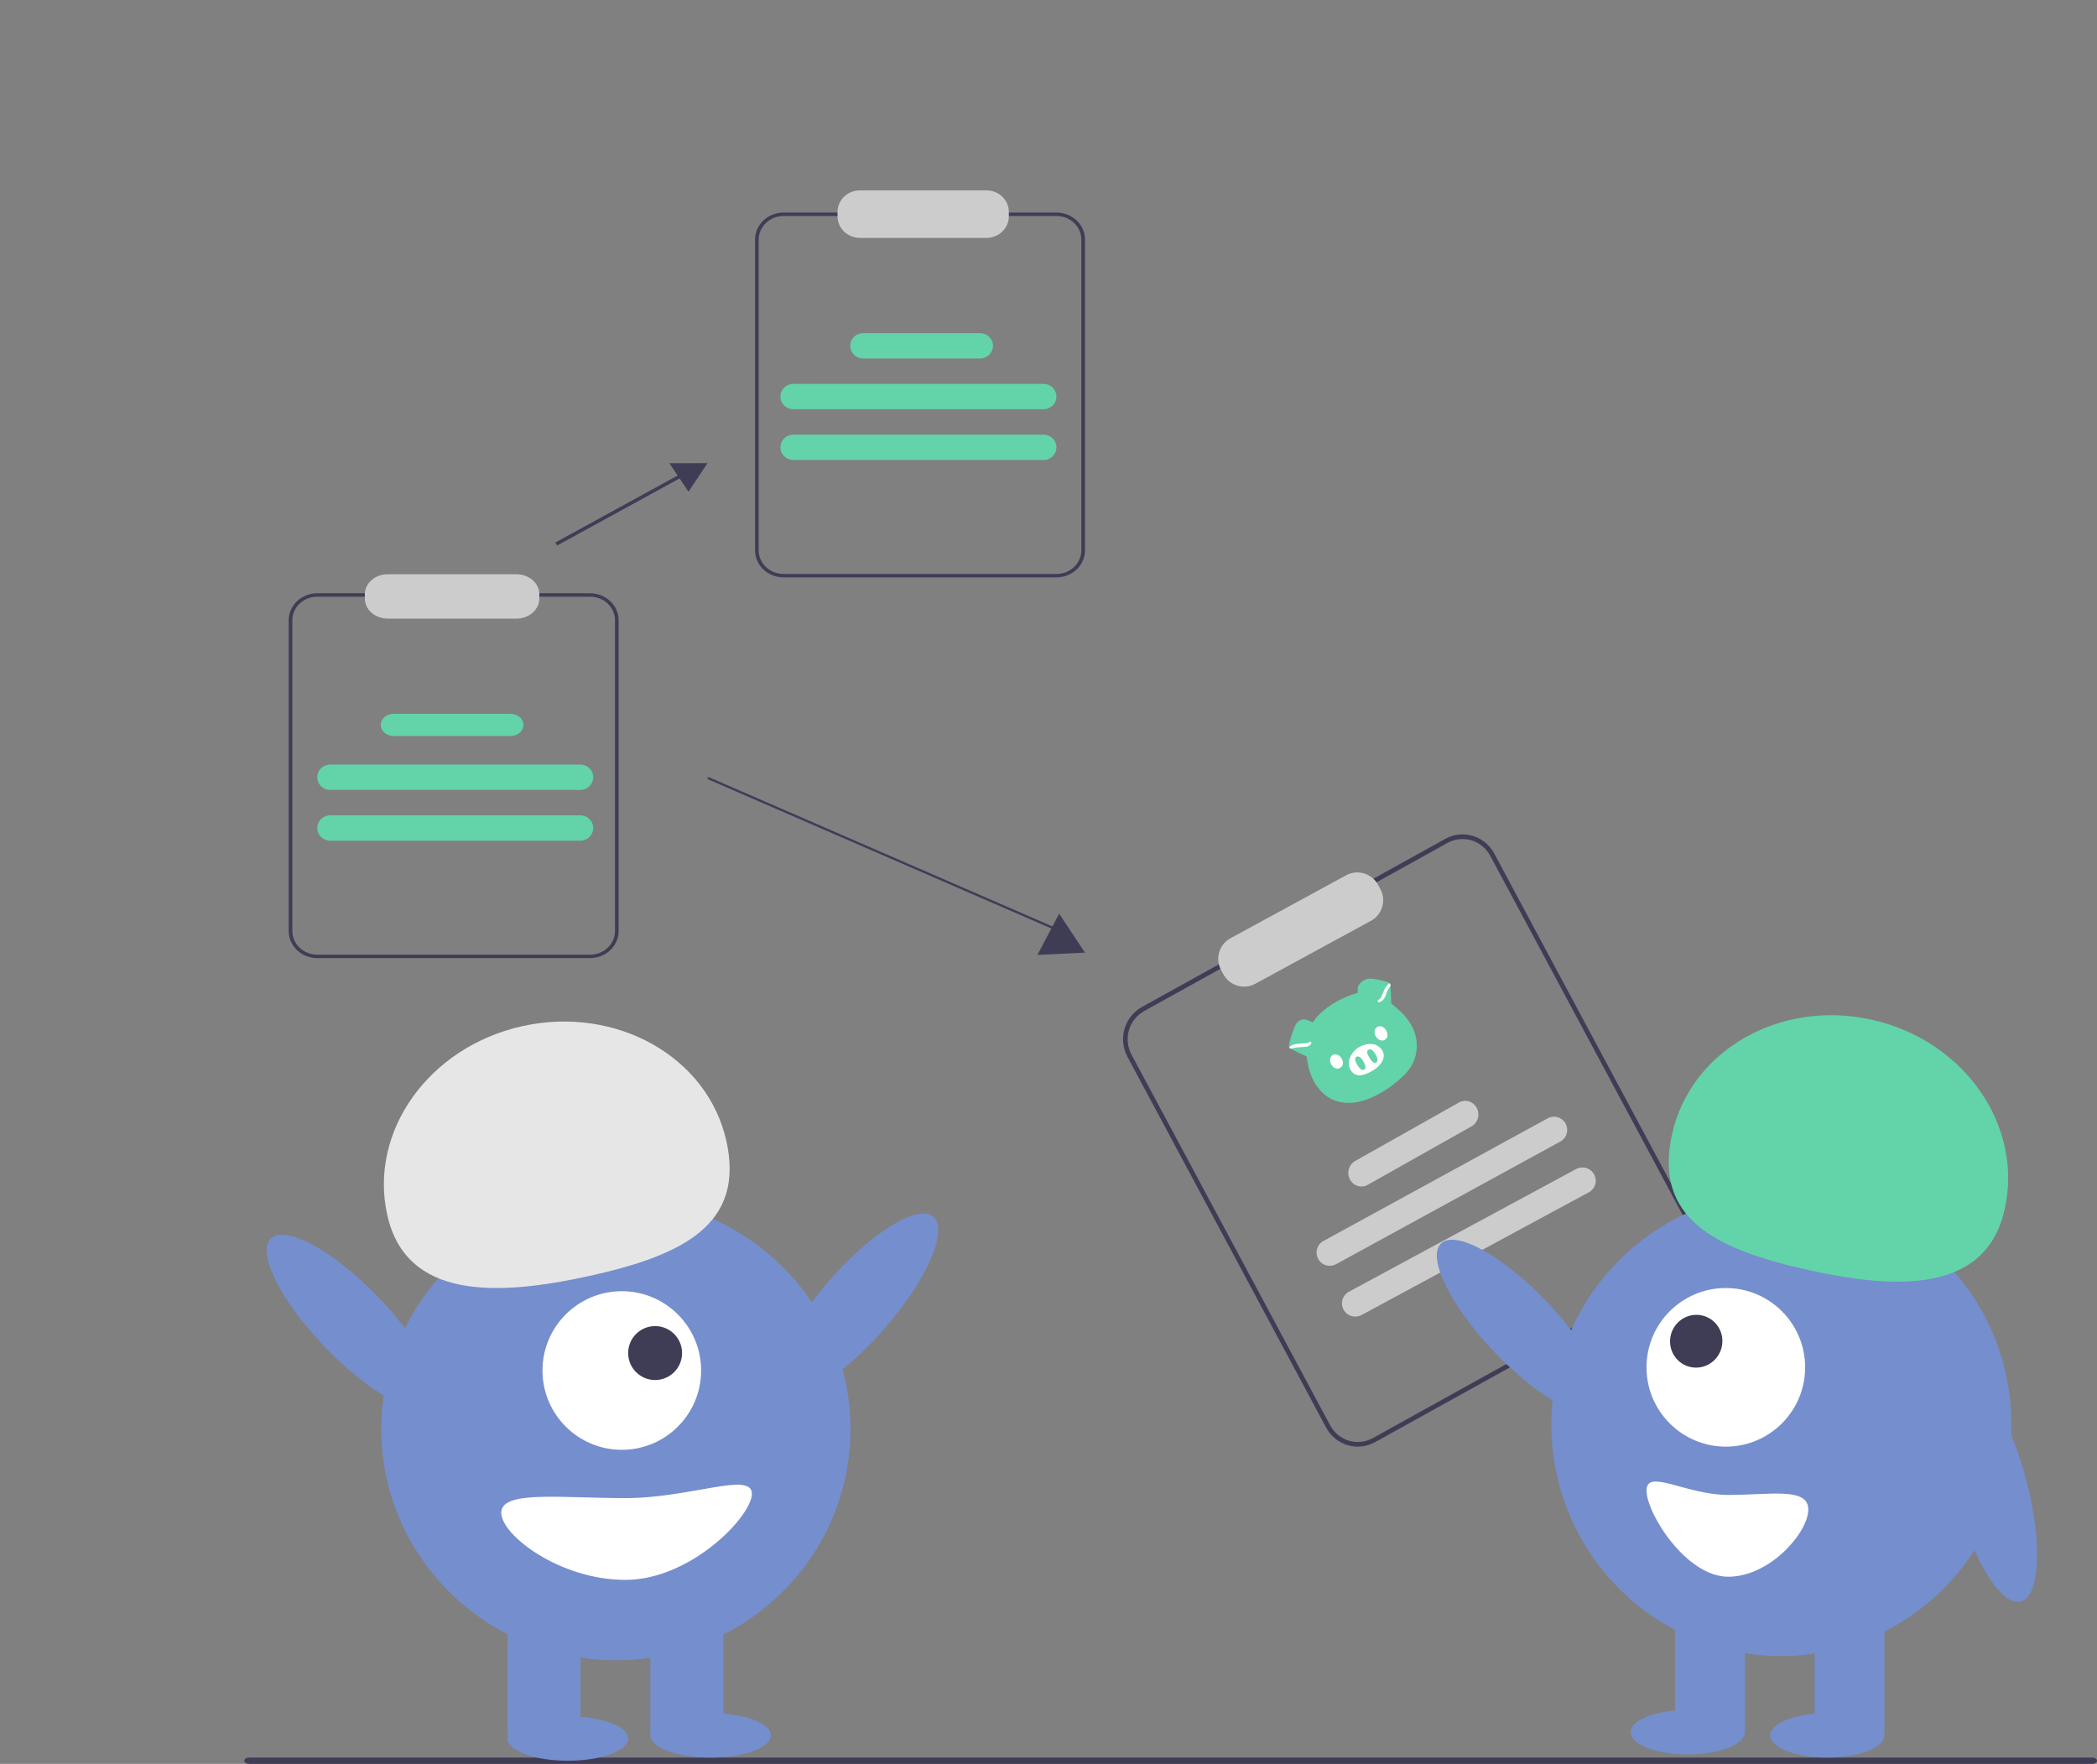 <svg width="661" height="556" viewBox="0 0 661 556" fill="none" xmlns="http://www.w3.org/2000/svg">
<rect x="0" y="0" width="661" height="556" fill="#808080" stroke="none"/>
<path d="M186.026 302H99.974C97.595 301.997 95.314 301.1 93.632 299.505C91.949 297.911 91.003 295.748 91 293.493V195.507C91.003 193.252 91.949 191.089 93.632 189.495C95.314 187.9 97.595 187.003 99.974 187H186.026C188.405 187.003 190.686 187.9 192.369 189.495C194.051 191.089 194.997 193.252 195 195.507V293.493C194.997 295.748 194.051 297.911 192.369 299.505C190.686 301.1 188.405 301.997 186.026 302V302ZM99.974 188.086C97.898 188.088 95.909 188.87 94.441 190.262C92.973 191.653 92.148 193.54 92.145 195.507V293.493C92.148 295.46 92.973 297.347 94.441 298.738C95.909 300.13 97.898 300.912 99.974 300.914H186.026C188.102 300.912 190.091 300.13 191.559 298.738C193.027 297.347 193.852 295.46 193.855 293.493V195.507C193.852 193.54 193.027 191.653 191.559 190.262C190.091 188.87 188.102 188.088 186.026 188.086H99.974Z" fill="#3F3D56"/>
<path d="M162.783 195H122.217C120.304 194.998 118.469 194.331 117.116 193.146C115.763 191.961 115.002 190.353 115 188.677V187.323C115.002 185.647 115.763 184.039 117.116 182.854C118.469 181.669 120.304 181.002 122.217 181H162.783C164.696 181.002 166.531 181.669 167.884 182.854C169.237 184.039 169.998 185.647 170 187.323V188.677C169.998 190.353 169.237 191.961 167.884 193.146C166.531 194.331 164.696 194.998 162.783 195V195Z" fill="#CCCCCC"/>
<path d="M182.935 249H104.075C103.54 249.001 103.01 248.898 102.516 248.697C102.022 248.496 101.572 248.202 101.194 247.83C100.815 247.459 100.515 247.017 100.31 246.532C100.105 246.046 100 245.526 100 245C100 244.474 100.105 243.954 100.31 243.468C100.515 242.983 100.815 242.541 101.194 242.17C101.572 241.798 102.022 241.504 102.516 241.303C103.01 241.102 103.54 240.999 104.075 241H182.935C184.013 241.001 185.047 241.423 185.81 242.173C186.572 242.923 187 243.94 187 245C187 246.06 186.572 247.077 185.81 247.827C185.047 248.577 184.013 248.999 182.935 249Z" fill="#63D3A9"/>
<path d="M182.935 265H104.075C103.54 265.001 103.01 264.898 102.516 264.697C102.022 264.496 101.572 264.202 101.194 263.83C100.815 263.459 100.515 263.017 100.31 262.532C100.105 262.046 100 261.526 100 261C100 260.474 100.105 259.954 100.31 259.468C100.515 258.983 100.815 258.541 101.194 258.17C101.572 257.798 102.022 257.504 102.516 257.303C103.01 257.102 103.54 256.999 104.075 257H182.935C184.013 257.001 185.047 257.423 185.81 258.173C186.572 258.923 187 259.94 187 261C187 262.06 186.572 263.077 185.81 263.827C185.047 264.577 184.013 264.999 182.935 265V265Z" fill="#63D3A9"/>
<path d="M160.905 232H124.095C123.557 232.001 123.025 231.91 122.528 231.735C122.031 231.559 121.58 231.301 121.2 230.976C120.819 230.651 120.518 230.265 120.312 229.84C120.106 229.415 120 228.96 120 228.5C120 228.04 120.106 227.585 120.312 227.16C120.518 226.735 120.819 226.349 121.2 226.024C121.58 225.699 122.031 225.441 122.528 225.265C123.025 225.09 123.557 224.999 124.095 225H160.905C161.443 224.999 161.975 225.09 162.472 225.265C162.969 225.441 163.42 225.699 163.8 226.024C164.181 226.349 164.482 226.735 164.688 227.16C164.894 227.585 165 228.04 165 228.5C165 228.96 164.894 229.415 164.688 229.84C164.482 230.265 164.181 230.651 163.8 230.976C163.42 231.301 162.969 231.559 162.472 231.735C161.975 231.91 161.443 232.001 160.905 232V232Z" fill="#63D3A9"/>
<path d="M333.026 182H246.974C244.595 181.997 242.314 181.1 240.631 179.505C238.949 177.911 238.003 175.748 238 173.493V75.507C238.003 73.252 238.949 71.089 240.631 69.495C242.314 67.9 244.595 67.003 246.974 67H333.026C335.405 67.003 337.686 67.9 339.369 69.495C341.051 71.089 341.997 73.252 342 75.507V173.493C341.997 175.748 341.051 177.911 339.369 179.505C337.686 181.1 335.405 181.997 333.026 182V182ZM246.974 68.086C244.898 68.088 242.909 68.87 241.441 70.262C239.973 71.653 239.148 73.54 239.145 75.507V173.493C239.148 175.46 239.973 177.347 241.441 178.738C242.909 180.13 244.898 180.912 246.974 180.914H333.026C335.102 180.912 337.091 180.13 338.559 178.738C340.027 177.347 340.852 175.46 340.855 173.493V75.507C340.852 73.54 340.027 71.653 338.559 70.262C337.091 68.87 335.102 68.088 333.026 68.086H246.974Z" fill="#3F3D56"/>
<path d="M310.914 75H271.086C269.207 74.998 267.406 74.284 266.078 73.014C264.749 71.743 264.002 70.022 264 68.225V66.775C264.002 64.978 264.749 63.257 266.078 61.986C267.406 60.716 269.207 60.002 271.086 60H310.914C312.793 60.002 314.594 60.716 315.922 61.986C317.251 63.257 317.998 64.978 318 66.775V68.225C317.998 70.022 317.251 71.743 315.922 73.014C314.594 74.284 312.793 74.998 310.914 75V75Z" fill="#CCCCCC"/>
<path d="M328.925 129H250.075C249.54 129.001 249.01 128.898 248.516 128.697C248.021 128.496 247.572 128.202 247.194 127.83C246.815 127.459 246.515 127.017 246.31 126.532C246.105 126.046 246 125.526 246 125C246 124.474 246.105 123.954 246.31 123.468C246.515 122.983 246.815 122.541 247.194 122.17C247.572 121.798 248.021 121.504 248.516 121.303C249.01 121.102 249.54 120.999 250.075 121H328.925C329.46 120.999 329.99 121.102 330.484 121.303C330.979 121.504 331.428 121.798 331.806 122.17C332.185 122.541 332.485 122.983 332.69 123.468C332.895 123.954 333 124.474 333 125C333 125.526 332.895 126.046 332.69 126.532C332.485 127.017 332.185 127.459 331.806 127.83C331.428 128.202 330.979 128.496 330.484 128.697C329.99 128.898 329.46 129.001 328.925 129V129Z" fill="#63D3A9"/>
<path d="M328.93 145H250.07C249.536 145 249.006 144.897 248.513 144.696C248.019 144.495 247.57 144.2 247.192 143.828C246.814 143.457 246.514 143.016 246.31 142.531C246.105 142.045 246 141.525 246 141C246 140.475 246.105 139.955 246.31 139.469C246.514 138.984 246.814 138.543 247.192 138.172C247.57 137.8 248.019 137.505 248.513 137.304C249.006 137.103 249.536 137 250.07 137H328.93C329.464 137 329.994 137.103 330.487 137.304C330.981 137.505 331.43 137.8 331.808 138.172C332.186 138.543 332.486 138.984 332.69 139.469C332.895 139.955 333 140.475 333 141C333 141.525 332.895 142.045 332.69 142.531C332.486 143.016 332.186 143.457 331.808 143.828C331.43 144.2 330.981 144.495 330.487 144.696C329.994 144.897 329.464 145 328.93 145Z" fill="#63D3A9"/>
<path d="M308.91 113H272.095C271.558 113.001 271.025 112.898 270.528 112.697C270.032 112.496 269.58 112.202 269.2 111.83C268.819 111.459 268.518 111.017 268.312 110.532C268.106 110.046 268 109.526 268 109C268 108.474 268.106 107.954 268.312 107.468C268.518 106.983 268.819 106.541 269.2 106.17C269.58 105.798 270.032 105.504 270.528 105.303C271.025 105.102 271.558 104.999 272.095 105H308.91C309.994 105 311.035 105.421 311.802 106.172C312.569 106.922 313 107.939 313 109C313 110.061 312.569 111.078 311.802 111.828C311.035 112.579 309.994 113 308.91 113Z" fill="#63D3A9"/>
<path d="M529.08 401.57L433.417 454.596C430.77 456.059 427.661 456.394 424.772 455.529C421.882 454.663 419.448 452.667 418.004 449.979L355.381 333.106C353.942 330.415 353.612 327.252 354.463 324.313C355.314 321.374 357.277 318.899 359.92 317.43L455.583 264.404C458.23 262.941 461.339 262.606 464.228 263.471C467.118 264.337 469.552 266.333 470.996 269.021L533.619 385.894C535.058 388.585 535.388 391.748 534.537 394.687C533.686 397.626 531.723 400.101 529.08 401.57ZM360.614 318.724C358.308 320.006 356.596 322.166 355.854 324.73C355.111 327.294 355.399 330.052 356.654 332.401L419.277 449.273C420.537 451.618 422.66 453.36 425.181 454.115C427.702 454.87 430.414 454.577 432.723 453.301L528.386 400.276C530.692 398.994 532.404 396.834 533.147 394.27C533.889 391.706 533.601 388.948 532.346 386.599L469.723 269.727C468.463 267.382 466.34 265.64 463.819 264.885C461.298 264.13 458.586 264.423 456.277 265.699L360.614 318.724Z" fill="#3F3D56"/>
<path d="M432.15 290.249L395.68 310.103C393.959 311.037 391.936 311.252 390.057 310.699C388.178 310.146 386.595 308.871 385.655 307.154L384.898 305.765C383.962 304.046 383.748 302.026 384.301 300.149C384.855 298.271 386.131 296.69 387.85 295.751L424.32 275.897C426.041 274.963 428.063 274.748 429.943 275.301C431.822 275.854 433.405 277.129 434.345 278.846L435.102 280.235C436.038 281.954 436.252 283.974 435.699 285.851C435.145 287.729 433.869 289.31 432.15 290.249V290.249Z" fill="#CCCCCC"/>
<path d="M491.833 359.831L421.144 398.492C420.664 398.754 420.138 398.918 419.596 398.976C419.053 399.035 418.505 398.985 417.981 398.83C417.458 398.675 416.97 398.419 416.545 398.075C416.121 397.731 415.768 397.306 415.507 396.826C415.246 396.345 415.081 395.817 415.023 395.273C414.966 394.728 415.015 394.177 415.169 393.652C415.323 393.127 415.579 392.637 415.922 392.211C416.265 391.785 416.688 391.431 417.167 391.169L487.856 352.508C488.824 351.979 489.962 351.857 491.019 352.17C492.076 352.482 492.966 353.203 493.493 354.174C494.021 355.145 494.142 356.287 493.831 357.348C493.519 358.409 492.801 359.302 491.833 359.831V359.831Z" fill="#CCCCCC"/>
<path d="M500.806 375.831L429.221 414.492C428.736 414.754 428.204 414.918 427.654 414.976C427.105 415.035 426.549 414.985 426.019 414.83C425.489 414.675 424.995 414.419 424.565 414.075C424.135 413.731 423.777 413.306 423.513 412.826C423.249 412.345 423.082 411.817 423.024 411.273C422.965 410.728 423.015 410.177 423.171 409.652C423.328 409.127 423.587 408.637 423.934 408.211C424.281 407.785 424.709 407.431 425.194 407.169L496.779 368.508C497.264 368.246 497.796 368.082 498.346 368.024C498.895 367.965 499.451 368.015 499.981 368.17C500.511 368.325 501.005 368.581 501.435 368.925C501.865 369.269 502.223 369.694 502.487 370.174C502.751 370.655 502.918 371.183 502.976 371.727C503.035 372.272 502.985 372.823 502.829 373.348C502.672 373.873 502.413 374.363 502.066 374.789C501.719 375.215 501.291 375.569 500.806 375.831V375.831Z" fill="#CCCCCC"/>
<path d="M463.841 355.04L431.122 373.478C430.644 373.747 430.12 373.916 429.58 373.976C429.039 374.035 428.492 373.984 427.971 373.826C427.449 373.667 426.963 373.403 426.54 373.05C426.117 372.697 425.765 372.261 425.505 371.768C425.245 371.274 425.081 370.732 425.023 370.173C424.966 369.614 425.015 369.049 425.169 368.509C425.322 367.97 425.577 367.467 425.919 367.03C426.26 366.592 426.682 366.229 427.159 365.96L459.878 347.522C460.356 347.253 460.88 347.084 461.42 347.024C461.961 346.965 462.508 347.016 463.029 347.174C463.551 347.333 464.037 347.597 464.46 347.95C464.883 348.303 465.235 348.739 465.495 349.232C465.755 349.726 465.919 350.268 465.977 350.827C466.034 351.386 465.985 351.951 465.831 352.491C465.678 353.03 465.423 353.533 465.081 353.97C464.74 354.408 464.318 354.771 463.841 355.04V355.04Z" fill="#CCCCCC"/>
<path d="M215.267 148.983L175.042 171.014L175.617 171.948L215.841 149.917L215.267 148.983Z" fill="#3F3D56"/>
<path d="M217.026 155L223 146L211 146.024L217.026 155Z" fill="#3F3D56"/>
<path d="M334.588 294C334.523 294 334.458 293.987 334.4 293.962L223.223 245.657C223.126 245.615 223.053 245.542 223.02 245.454C222.986 245.366 222.996 245.271 223.045 245.189C223.095 245.107 223.181 245.045 223.285 245.017C223.389 244.989 223.502 244.996 223.599 245.038L334.777 293.342C334.859 293.378 334.924 293.436 334.963 293.507C335.001 293.578 335.01 293.658 334.988 293.734C334.967 293.81 334.915 293.877 334.843 293.926C334.77 293.974 334.681 294 334.588 294V294Z" fill="#3F3D56"/>
<path d="M327 301L342 300.283L333.863 288L327 301Z" fill="#3F3D56"/>
<path d="M659.475 556H78.525C78.12 556 77.733 555.895 77.447 555.707C77.161 555.52 77 555.265 77 555C77 554.735 77.161 554.48 77.447 554.293C77.733 554.105 78.12 554 78.525 554H659.475C659.88 554 660.268 554.105 660.553 554.293C660.839 554.48 661 554.735 661 555C661 555.265 660.839 555.52 660.553 555.707C660.268 555.895 659.88 556 659.475 556Z" fill="#3F3D56"/>
<path d="M179 555C189.493 555 198 551.866 198 548C198 544.134 189.493 541 179 541C168.507 541 160 544.134 160 548C160 551.866 168.507 555 179 555Z" fill="#758ECD"/>
<path d="M224 554C234.493 554 243 550.866 243 547C243 543.134 234.493 540 224 540C213.507 540 205 543.134 205 547C205 550.866 213.507 554 224 554Z" fill="#758ECD"/>
<path d="M278.971 418.596C292.242 403.32 299.051 387.611 294.18 383.51C289.308 379.409 274.601 388.468 261.33 403.744C248.059 419.02 241.249 434.728 246.121 438.83C250.993 442.931 265.7 433.872 278.971 418.596Z" fill="#758ECD"/>
<path d="M267.128 462.196C273.669 422.515 246.294 385.126 205.984 378.687C165.674 372.247 127.693 399.195 121.151 438.877C114.61 478.559 141.985 515.947 182.295 522.386C222.606 528.826 260.587 501.878 267.128 462.196Z" fill="#758ECD"/>
<path d="M183 508H160V547H183V508Z" fill="#758ECD"/>
<path d="M228 508H205V547H228V508Z" fill="#758ECD"/>
<path d="M196 457C209.807 457 221 445.807 221 432C221 418.193 209.807 407 196 407C182.193 407 171 418.193 171 432C171 445.807 182.193 457 196 457Z" fill="white"/>
<path d="M206.5 435C211.194 435 215 431.194 215 426.5C215 421.806 211.194 418 206.5 418C201.806 418 198 421.806 198 426.5C198 431.194 201.806 435 206.5 435Z" fill="#3F3D56"/>
<path d="M122.093 383.081C116.125 356.657 135.202 329.956 164.704 323.443C194.205 316.931 222.959 333.072 228.927 359.496C234.895 385.921 215.343 395.666 185.842 402.179C156.34 408.691 128.061 409.505 122.093 383.081Z" fill="#E6E6E6"/>
<path d="M85.424 390.344C80.771 394.684 88.385 410.031 102.43 424.621C116.475 439.211 131.632 447.52 136.285 443.179C140.938 438.839 133.324 423.493 119.279 408.903C105.235 394.313 90.077 386.004 85.424 390.344Z" fill="#758ECD"/>
<path d="M158 476.826C158 483.944 176.546 498 197.125 498C217.705 498 237 477.96 237 470.841C237 463.723 217.704 472.222 197.125 472.222C176.546 472.222 158 469.707 158 476.826Z" fill="white"/>
<path d="M576 554C585.941 554 594 550.866 594 547C594 543.134 585.941 540 576 540C566.059 540 558 543.134 558 547C558 550.866 566.059 554 576 554Z" fill="#758ECD"/>
<path d="M532 553C541.941 553 550 549.866 550 546C550 542.134 541.941 539 532 539C522.059 539 514 542.134 514 546C514 549.866 522.059 553 532 553Z" fill="#758ECD"/>
<path d="M504.364 444.519C508.907 440.12 501.366 424.789 487.52 410.277C473.675 395.765 458.769 387.566 454.226 391.965C449.683 396.364 457.224 411.695 471.069 426.207C484.914 440.719 499.821 448.918 504.364 444.519Z" fill="#758ECD"/>
<path d="M561.5 522C601.541 522 634 489.317 634 449C634 408.683 601.541 376 561.5 376C521.459 376 489 408.683 489 449C489 489.317 521.459 522 561.5 522Z" fill="#758ECD"/>
<path d="M594 506H572V546H594V506Z" fill="#758ECD"/>
<path d="M550 506H528V546H550V506Z" fill="#758ECD"/>
<path d="M544 456C557.807 456 569 444.807 569 431C569 417.193 557.807 406 544 406C530.193 406 519 417.193 519 431C519 444.807 530.193 456 544 456Z" fill="white"/>
<path d="M540.481 428.637C543.716 425.377 543.737 420.107 540.528 416.867C537.318 413.627 532.093 413.643 528.858 416.903C525.623 420.163 525.602 425.433 528.812 428.673C532.021 431.914 537.246 431.897 540.481 428.637Z" fill="#3F3D56"/>
<path d="M569.348 400.179C540.388 393.666 521.195 383.921 527.053 357.496C532.912 331.072 561.138 314.931 590.098 321.443C619.058 327.956 637.786 354.656 631.927 381.081C626.069 407.505 598.308 406.691 569.348 400.179Z" fill="#63D3A9"/>
<path d="M637.005 504.813C643.077 503.186 643.835 486.051 638.697 466.541C633.56 447.03 624.472 432.533 618.4 434.16C612.327 435.786 611.569 452.921 616.707 472.432C621.845 491.942 630.932 506.439 637.005 504.813Z" fill="#758ECD"/>
<path d="M544.742 471.222C531.457 471.222 519 462.723 519 469.841C519 476.96 531.456 497 544.742 497C558.027 497 570 482.944 570 475.826C570 468.707 558.027 471.222 544.742 471.222Z" fill="white"/>
<g clip-path="url(#clip0_74_43)">
<path d="M413.808 322.259C413.808 322.259 415.545 319.293 419.913 316.543C424.282 313.793 427.998 312.978 427.998 312.978C427.998 312.978 427.746 311.475 428.238 310.608C428.729 309.741 429.899 308.731 431.273 308.49C432.646 308.25 437.204 309.435 437.511 309.589C437.815 309.744 438.148 310.037 438.159 310.167C438.172 310.299 438.18 316.106 438.18 316.106C438.18 316.106 439.183 316.819 440.416 317.922C440.943 318.396 443.939 320.686 445.595 324.636C447.251 328.586 447.085 334.023 443.29 338.148C439.504 342.263 432.562 346.981 426.689 347.558C420.995 348.122 417.461 345.676 415.075 342.326C412.689 338.976 412.246 335.192 412.246 335.192L412.484 331.829C412.484 331.829 406.733 330.554 406.449 330.319C406.16 330.084 406.223 329.257 406.861 327.191C407.498 325.124 408.116 323.254 408.777 322.457C409.458 321.638 410.485 321.164 411.425 321.337C412.363 321.507 413.808 322.259 413.808 322.259Z" fill="#63D3A9"/>
<path d="M428.891 313.354C428.578 313.953 429.821 314.655 430.488 315.122C431.661 315.941 433.802 317.681 435.913 318.29C438.368 318.998 440.096 317.666 440.096 317.666C440.096 317.666 438.925 316.634 438.591 316.431C438.475 316.194 438.487 313.897 438.424 313.139C438.363 312.38 438.372 311.022 438.184 310.447C437.995 309.871 437.791 310.21 437.666 310.392C437.538 310.576 435.353 314.866 435.353 314.866C435.353 314.866 434.712 315.719 434.252 315.592C433.791 315.465 432.435 314.413 431.499 313.754C430.968 313.379 429.457 312.27 428.891 313.354V313.354Z" fill="#63D3A9"/>
<path d="M434.309 315.736C434.739 316.09 435.39 315.758 435.91 315.223C436.673 314.441 436.851 313.479 437.153 312.698C437.573 311.629 438.246 310.968 438.306 310.647C438.363 310.326 438.075 309.699 437.718 310.082C437.36 310.463 436.855 310.858 436.344 311.989C435.904 312.96 435.615 313.892 435.248 314.5C434.913 315.047 433.883 315.388 434.309 315.736Z" fill="white"/>
<path d="M413.188 328.595C413.21 328.425 412.73 325.556 412.655 324.979C412.577 324.404 412.382 322.81 413.374 322.942C414.365 323.075 414.872 325.692 414.959 327.69C415.047 329.688 414.972 331.633 414.703 332.608C414.548 333.167 414.153 334.047 413.436 334.602C413.017 334.928 412.259 335.42 412.259 335.42C412.259 335.42 412.089 334.697 412.015 334.041C411.989 333.818 411.933 333.288 411.9 333.072C411.819 332.943 410.726 332.486 409.96 332.137C409.535 331.943 406.8 330.589 406.616 330.339C406.433 330.089 406.84 329.991 407.239 329.844C407.637 329.697 410.713 329.374 410.713 329.374L413.188 328.595Z" fill="#63D3A9"/>
<path d="M410.578 330.027C411.63 329.956 412.231 330.002 412.893 329.452C413.423 329.015 413.46 328.575 413.225 328.413C412.992 328.249 412.666 328.558 412.369 328.667C411.685 328.917 410.965 328.853 410.337 328.905C409.475 328.979 408.503 328.967 407.63 329.31C406.893 329.6 406.108 330.113 406.563 330.424C407.018 330.736 407.589 330.295 408.35 330.208C409.106 330.123 409.931 330.073 410.578 330.027V330.027Z" fill="white"/>
<path d="M428.312 330.118C426.184 331.318 424.06 334.719 425.773 337.359C427.487 339.999 430.319 338.884 432.777 337.421C435.084 336.047 437.184 333.399 435.665 331.028C434.29 328.873 431.44 328.359 428.312 330.118Z" fill="white"/>
<path d="M436.835 324.623C437.535 325.733 437.587 327.137 436.579 327.746C435.626 328.32 434.402 327.861 433.703 326.75C433.004 325.639 433.199 324.261 434.048 323.726C434.897 323.192 436.136 323.512 436.835 324.623Z" fill="white"/>
<path d="M422.829 333.544C423.528 334.655 423.525 335.887 422.539 336.533C421.535 337.191 420.361 336.727 419.661 335.616C418.962 334.505 419.187 333.108 420.033 332.575C420.879 332.043 422.13 332.433 422.829 333.544V333.544Z" fill="white"/>
<path d="M433.464 332.148C434.163 333.259 434.535 334.442 433.88 334.873C433.109 335.385 432.335 334.484 431.637 333.375C430.939 332.267 430.68 331.275 431.361 330.872C432.057 330.459 432.764 331.037 433.464 332.148V332.148Z" fill="#63D3A9"/>
<path d="M429.661 334.413C430.36 335.524 430.733 336.707 430.077 337.138C429.306 337.65 428.532 336.749 427.834 335.641C427.137 334.532 426.877 333.54 427.558 333.137C428.255 332.724 428.962 333.302 429.661 334.413V334.413Z" fill="#63D3A9"/>
</g>
<defs>
<clipPath id="clip0_74_43">
<rect width="40" height="40" fill="white" transform="translate(400 322.311) rotate(-32.193)"/>
</clipPath>
</defs>
</svg>
